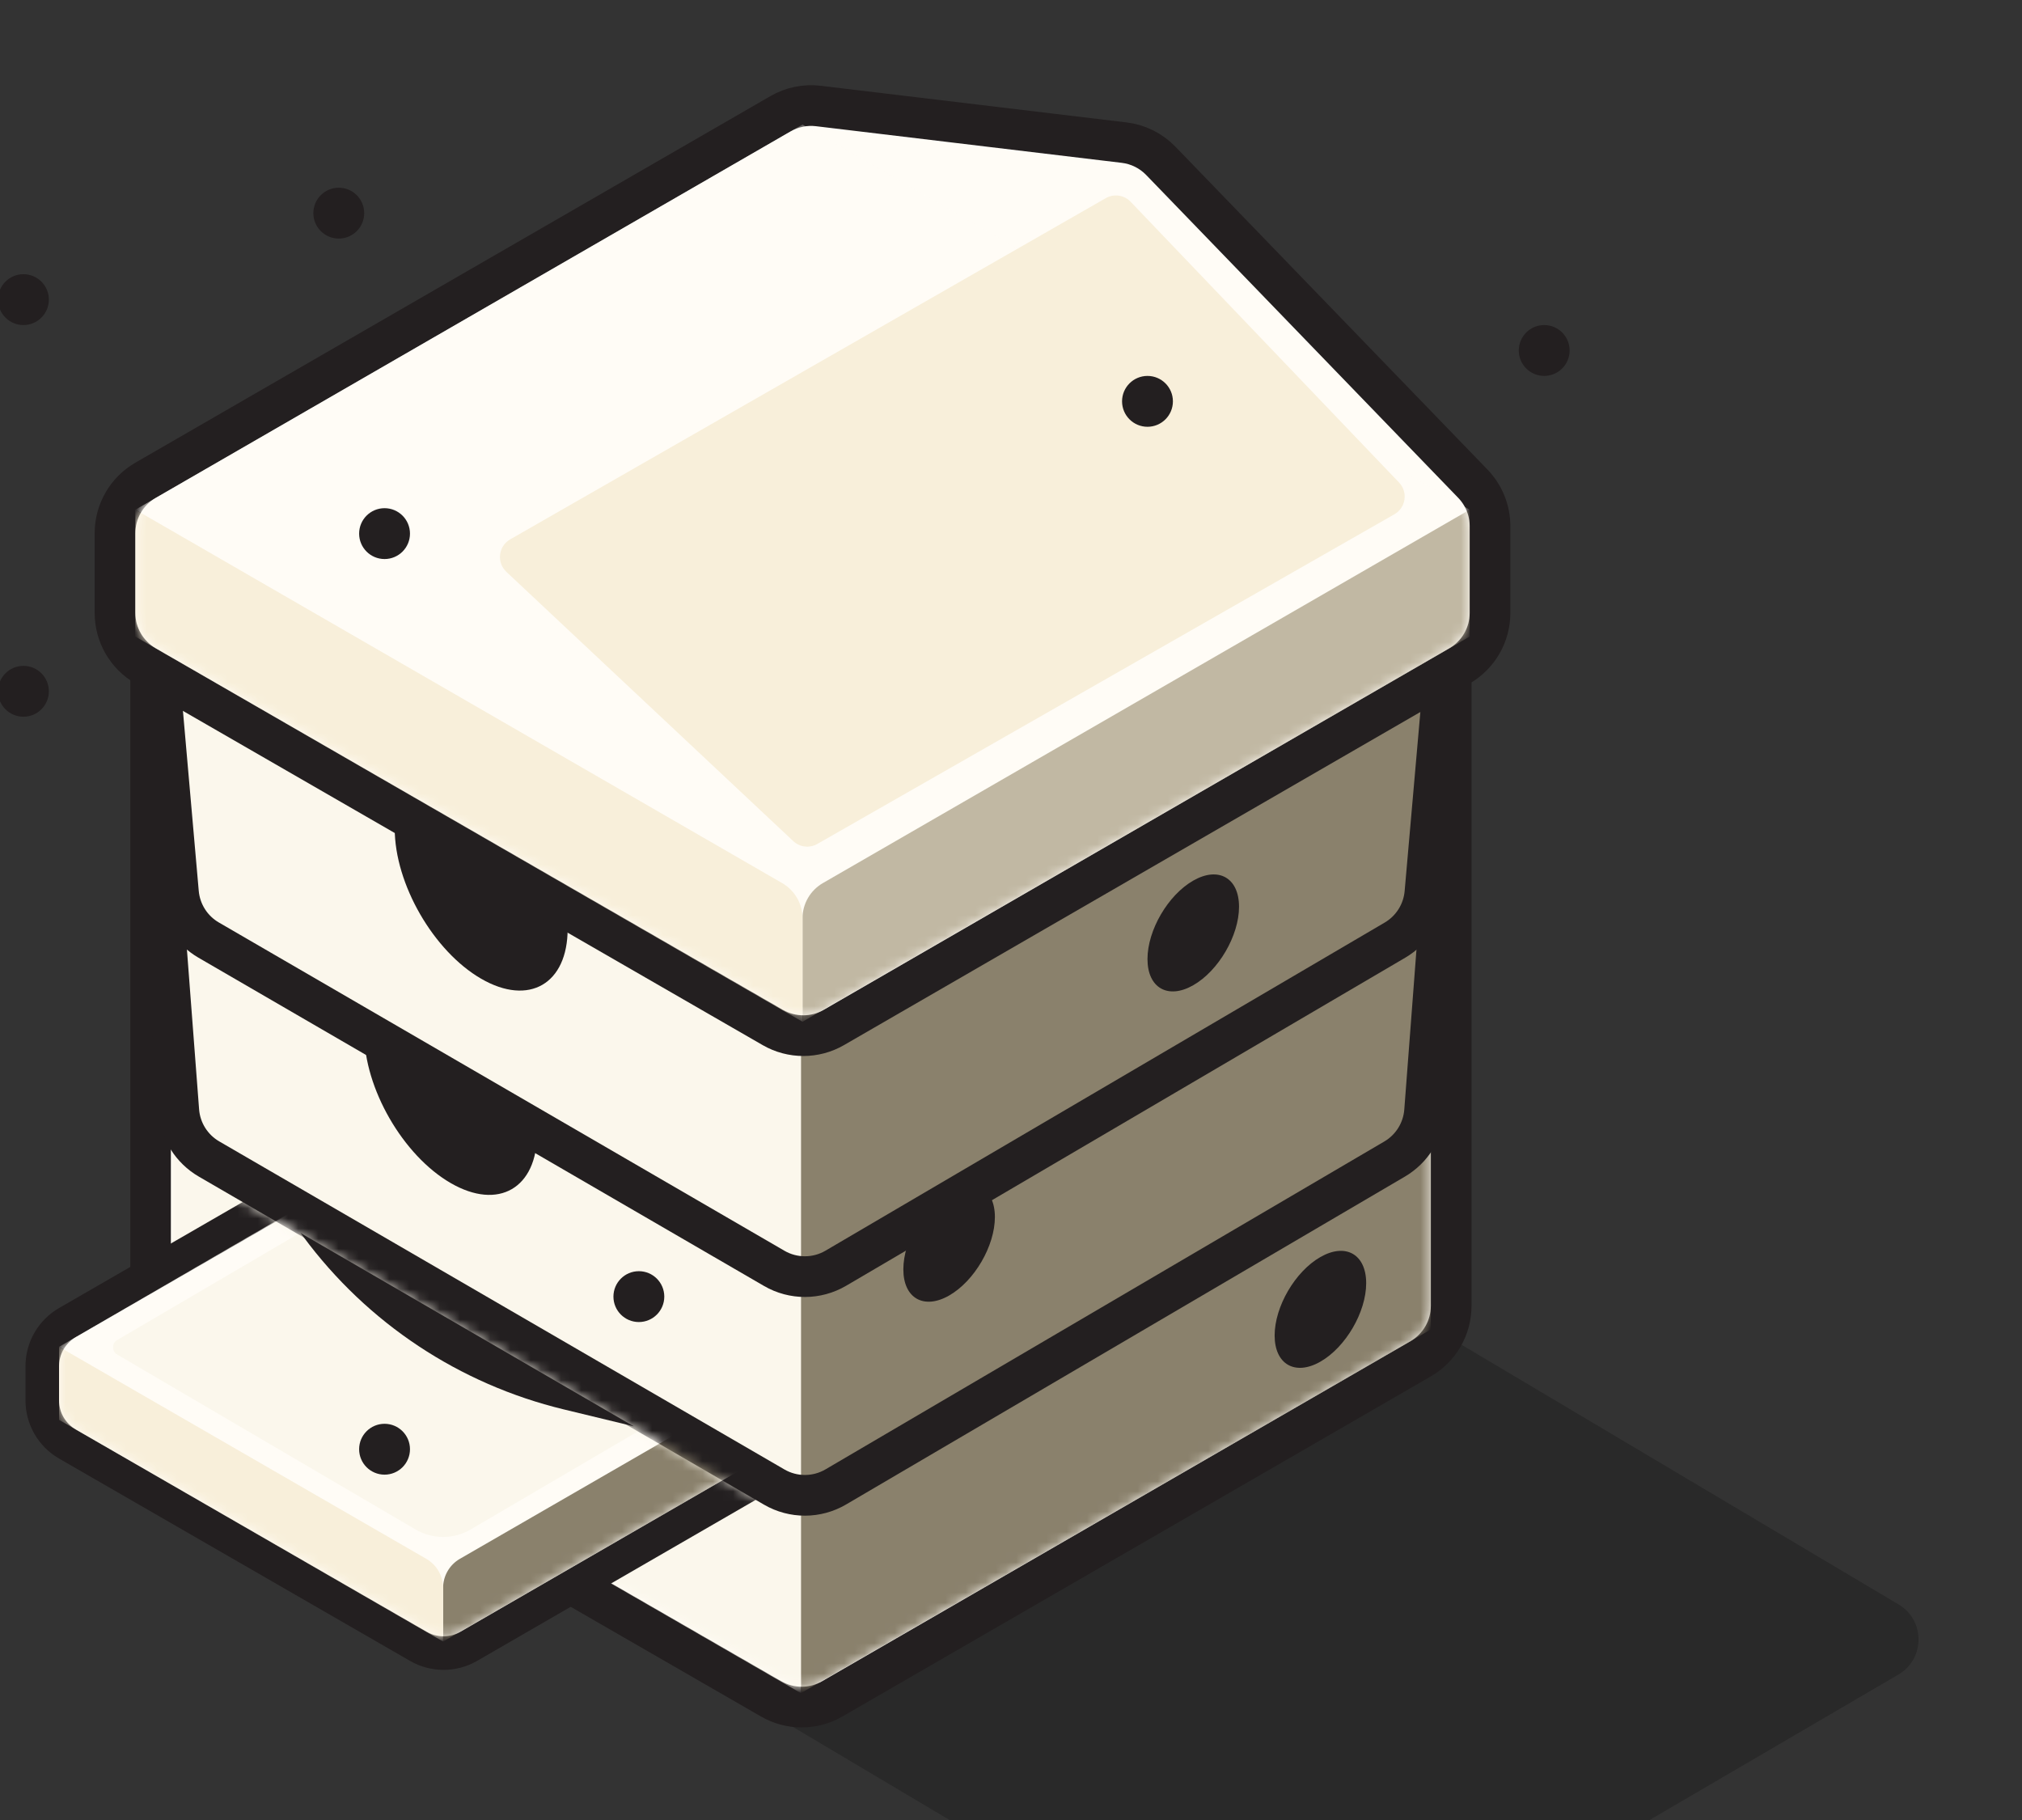 <svg width="200" height="180" viewBox="0 0 200 180" fill="none" xmlns="http://www.w3.org/2000/svg">
<rect x="0" y="0" width="200" height="180" fill="#333333" stroke="none"/>
<g clip-path="url(#clip0_12342_1393)">
<path opacity="0.2" fill-rule="evenodd" clip-rule="evenodd" d="M132.356 198.006C129.828 199.483 126.699 199.472 124.182 197.977L67.726 164.435L133.132 126.207L187.795 158.683C190.431 160.249 190.418 164.07 187.77 165.618L132.356 198.006Z" fill="black"/>
<path d="M17.917 51.62L18.907 53.336L17.917 51.62C16.049 52.699 14.898 54.692 14.898 56.849V129.153C14.898 131.311 16.05 133.306 17.92 134.383L76.28 168.024C78.148 169.101 80.449 169.099 82.316 168.021L140.522 134.383C142.389 133.304 143.538 131.312 143.538 129.156V56.849C143.538 54.692 142.387 52.699 140.519 51.62L82.236 17.981L81.23 19.724L82.236 17.981C80.368 16.904 78.068 16.904 76.2 17.981L77.206 19.724L76.2 17.981L17.917 51.62Z" fill="#FFFCF6" stroke="#231F20" stroke-width="4.025" stroke-linejoin="round"/>
<mask id="mask0_12342_1393" style="mask-type:alpha" maskUnits="userSpaceOnUse" x="16" y="19" width="126" height="148">
<path d="M81.23 19.724C79.985 19.006 78.451 19.006 77.206 19.724L18.923 53.363C17.677 54.082 16.91 55.411 16.91 56.849V129.153C16.91 130.592 17.678 131.921 18.925 132.64L77.285 166.28C78.531 166.998 80.064 166.997 81.309 166.278L139.515 132.641C140.76 131.922 141.526 130.593 141.526 129.156V56.849C141.526 55.411 140.759 54.082 139.513 53.363L81.23 19.724Z" fill="#D9D9D9"/>
</mask>
<g mask="url(#mask0_12342_1393)">
<path fill-rule="evenodd" clip-rule="evenodd" d="M16.91 54.528L79.218 90.493L141.526 54.528L79.218 18.563L16.91 54.528Z" fill="#FFFCF6"/>
<path fill-rule="evenodd" clip-rule="evenodd" d="M81.231 89.331C79.986 90.05 79.218 91.379 79.218 92.817V167.453L141.526 131.488V54.528L81.231 89.331Z" fill="#8A816C"/>
<path d="M16.91 54.528L77.205 89.331C78.451 90.05 79.218 91.379 79.218 92.817V167.453L16.91 131.488V112.248V93.008V54.528Z" fill="#FBF7EC"/>
</g>
<path d="M39.043 81.954L56.148 91.851C56.148 97.317 52.319 99.532 47.596 96.799C42.872 94.066 39.043 87.42 39.043 81.954Z" fill="#231F20"/>
<path d="M135.132 126.908C135.132 124.051 133.105 122.893 130.604 124.322C128.104 125.75 126.077 129.225 126.077 132.082C126.077 134.939 128.104 136.097 130.604 134.669C133.105 133.24 135.132 129.766 135.132 126.908Z" fill="#231F20"/>
<path d="M98.407 120.368C98.407 117.511 96.38 116.353 93.879 117.781C91.379 119.21 89.352 122.685 89.352 125.542C89.352 128.399 91.379 129.557 93.879 128.129C96.38 126.7 98.407 123.226 98.407 120.368Z" fill="#231F20"/>
<path d="M122.555 89.68C122.555 86.823 120.528 85.665 118.027 87.093C115.527 88.522 113.5 91.996 113.5 94.854C113.5 97.711 115.527 98.869 118.027 97.44C120.528 96.012 122.555 92.537 122.555 89.68Z" fill="#231F20"/>
<path d="M80.947 10.483C79.652 10.327 78.341 10.596 77.211 11.248L14.396 47.503C12.527 48.581 11.376 50.575 11.376 52.732V60.625C11.376 62.784 12.529 64.778 14.399 65.856L76.445 101.621C78.313 102.697 80.613 102.696 82.48 101.617L144.363 65.855C146.229 64.776 147.379 62.784 147.379 60.628V52.035C147.379 50.469 146.771 48.965 145.683 47.839L114.814 15.904C113.849 14.906 112.569 14.271 111.191 14.106L80.947 10.483Z" fill="#FFFCF6" stroke="#231F20" stroke-width="4.025" stroke-linejoin="round"/>
<mask id="mask1_12342_1393" style="mask-type:alpha" maskUnits="userSpaceOnUse" x="13" y="12" width="133" height="89">
<path d="M81.39 13.185C80.145 12.467 78.611 12.467 77.366 13.185L15.402 48.949C14.156 49.668 13.389 50.996 13.389 52.434V60.625C13.389 62.064 14.157 63.394 15.403 64.112L77.45 99.877C78.695 100.595 80.229 100.594 81.473 99.875L143.356 64.113C144.6 63.394 145.367 62.066 145.367 60.628V52.434C145.367 50.996 144.6 49.668 143.354 48.949L81.39 13.185Z" fill="#D9D9D9"/>
</mask>
<g mask="url(#mask1_12342_1393)">
<path fill-rule="evenodd" clip-rule="evenodd" d="M13.389 50.411L79.378 88.501L145.367 50.411L79.378 12.321L13.389 50.411Z" fill="#FFFCF6"/>
<path fill-rule="evenodd" clip-rule="evenodd" d="M81.391 87.339C80.145 88.058 79.378 89.387 79.378 90.825V101.051L145.367 62.961V50.411L81.391 87.339Z" fill="#C1B8A3"/>
<path d="M13.389 50.411L77.365 87.339C78.611 88.058 79.378 89.387 79.378 90.825V101.051L13.389 62.961V50.411Z" fill="#F8EFDA"/>
</g>
<path fill-rule="evenodd" clip-rule="evenodd" d="M50.464 53.343C49.291 54.015 49.101 55.631 50.087 56.556L78.465 83.188C79.11 83.793 80.073 83.906 80.84 83.468L137.925 50.86C139.062 50.211 139.286 48.667 138.382 47.722L111.831 19.953C111.192 19.284 110.179 19.138 109.377 19.597L50.464 53.343Z" fill="#F8EFDA"/>
<path d="M15.904 68.361L17.653 88.281C17.825 90.238 18.938 91.989 20.636 92.974L76.584 125.444C78.466 126.537 80.791 126.531 82.669 125.43L137.982 92.978C139.667 91.989 140.77 90.246 140.941 88.299L142.691 68.361" stroke="#231F20" stroke-width="4.025" stroke-linejoin="round"/>
<path d="M15.904 86.469L17.686 109.863C17.837 111.846 18.955 113.628 20.675 114.626L76.584 147.074C78.466 148.166 80.791 148.161 82.669 147.059L137.944 114.63C139.65 113.628 140.758 111.854 140.908 109.881L142.691 86.469" stroke="#231F20" stroke-width="4.025" stroke-linejoin="round"/>
<mask id="mask2_12342_1393" style="mask-type:alpha" maskUnits="userSpaceOnUse" x="-18" y="112" width="107" height="70">
<path d="M88.094 155.907L13.386 112.642L-17.303 144.336L42.816 181.061L88.094 155.907Z" fill="#D9D9D9"/>
</mask>
<g mask="url(#mask2_12342_1393)">
<path d="M46.317 110.796C44.776 109.907 42.878 109.907 41.337 110.796L42.167 112.234L41.337 110.796L6.672 130.804C5.131 131.693 4.181 133.338 4.181 135.118V138.502C4.181 140.283 5.132 141.928 6.675 142.817L41.386 162.826C42.928 163.715 44.826 163.714 46.366 162.823L80.985 142.817C82.525 141.927 83.474 140.283 83.474 138.504V135.118C83.474 133.338 82.524 131.693 80.982 130.804L46.317 110.796Z" fill="#FFFCF6" stroke="#231F20" stroke-width="3.321" stroke-linejoin="round"/>
<mask id="mask3_12342_1393" style="mask-type:alpha" maskUnits="userSpaceOnUse" x="5" y="111" width="77" height="51">
<path d="M45.487 112.063C44.46 111.47 43.194 111.47 42.167 112.063L7.502 132.071C6.474 132.664 5.841 133.76 5.841 134.947V138.502C5.841 139.689 6.475 140.786 7.504 141.379L42.215 161.388C43.243 161.98 44.508 161.979 45.535 161.386L80.154 141.38C81.181 140.786 81.813 139.69 81.813 138.504V134.947C81.813 133.76 81.18 132.664 80.152 132.071L45.487 112.063Z" fill="#D9D9D9"/>
</mask>
<g mask="url(#mask3_12342_1393)">
<path fill-rule="evenodd" clip-rule="evenodd" d="M5.841 133.202L43.827 155.128L67.283 141.503L29.297 119.577L5.841 133.202Z" fill="#FFFCF6"/>
<path fill-rule="evenodd" clip-rule="evenodd" d="M11.591 132.532C11.044 132.853 11.044 133.644 11.591 133.965L41.098 151.265C42.783 152.254 44.871 152.254 46.557 151.265L76.064 133.965C76.611 133.644 76.611 132.853 76.064 132.532L46.557 115.232C44.871 114.244 42.783 114.244 41.098 115.232L11.591 132.532Z" fill="#FBF7EC"/>
<path fill-rule="evenodd" clip-rule="evenodd" d="M45.488 154.17C44.461 154.763 43.828 155.859 43.828 157.046V162.352L81.814 140.426V133.202L45.488 154.17Z" fill="#8A816C"/>
<path d="M5.841 133.202L42.166 154.17C43.194 154.763 43.827 155.859 43.827 157.046V162.352L5.841 140.426V133.202Z" fill="#F8EFDA"/>
</g>
</g>
<path d="M29.736 121.949L62.688 141.066L55.764 139.392C45.449 136.898 36.337 130.86 30.02 122.333L29.736 121.949Z" fill="#231F20"/>
<path d="M36.025 102.159L53.129 112.056C53.129 117.523 49.3 119.738 44.577 117.005C39.853 114.272 36.025 107.625 36.025 102.159Z" fill="#231F20"/>
<circle cx="38.037" cy="52.775" r="2.515" fill="#231F20"/>
<circle cx="63.191" cy="128.237" r="2.515" fill="#231F20"/>
<circle cx="38.037" cy="143.33" r="2.515" fill="#231F20"/>
<circle cx="33.509" cy="21.08" r="2.515" fill="#231F20"/>
<circle cx="2.318" cy="29.633" r="2.515" fill="#231F20"/>
<circle cx="152.74" cy="34.663" r="2.515" fill="#231F20"/>
<circle cx="2.318" cy="68.37" r="2.515" fill="#231F20"/>
<circle cx="113.5" cy="39.694" r="2.515" fill="#231F20"/>
</g>
<defs>
<clipPath id="clip0_12342_1393">
<rect width="200" height="180" fill="white"/>
</clipPath>
</defs>
</svg>
